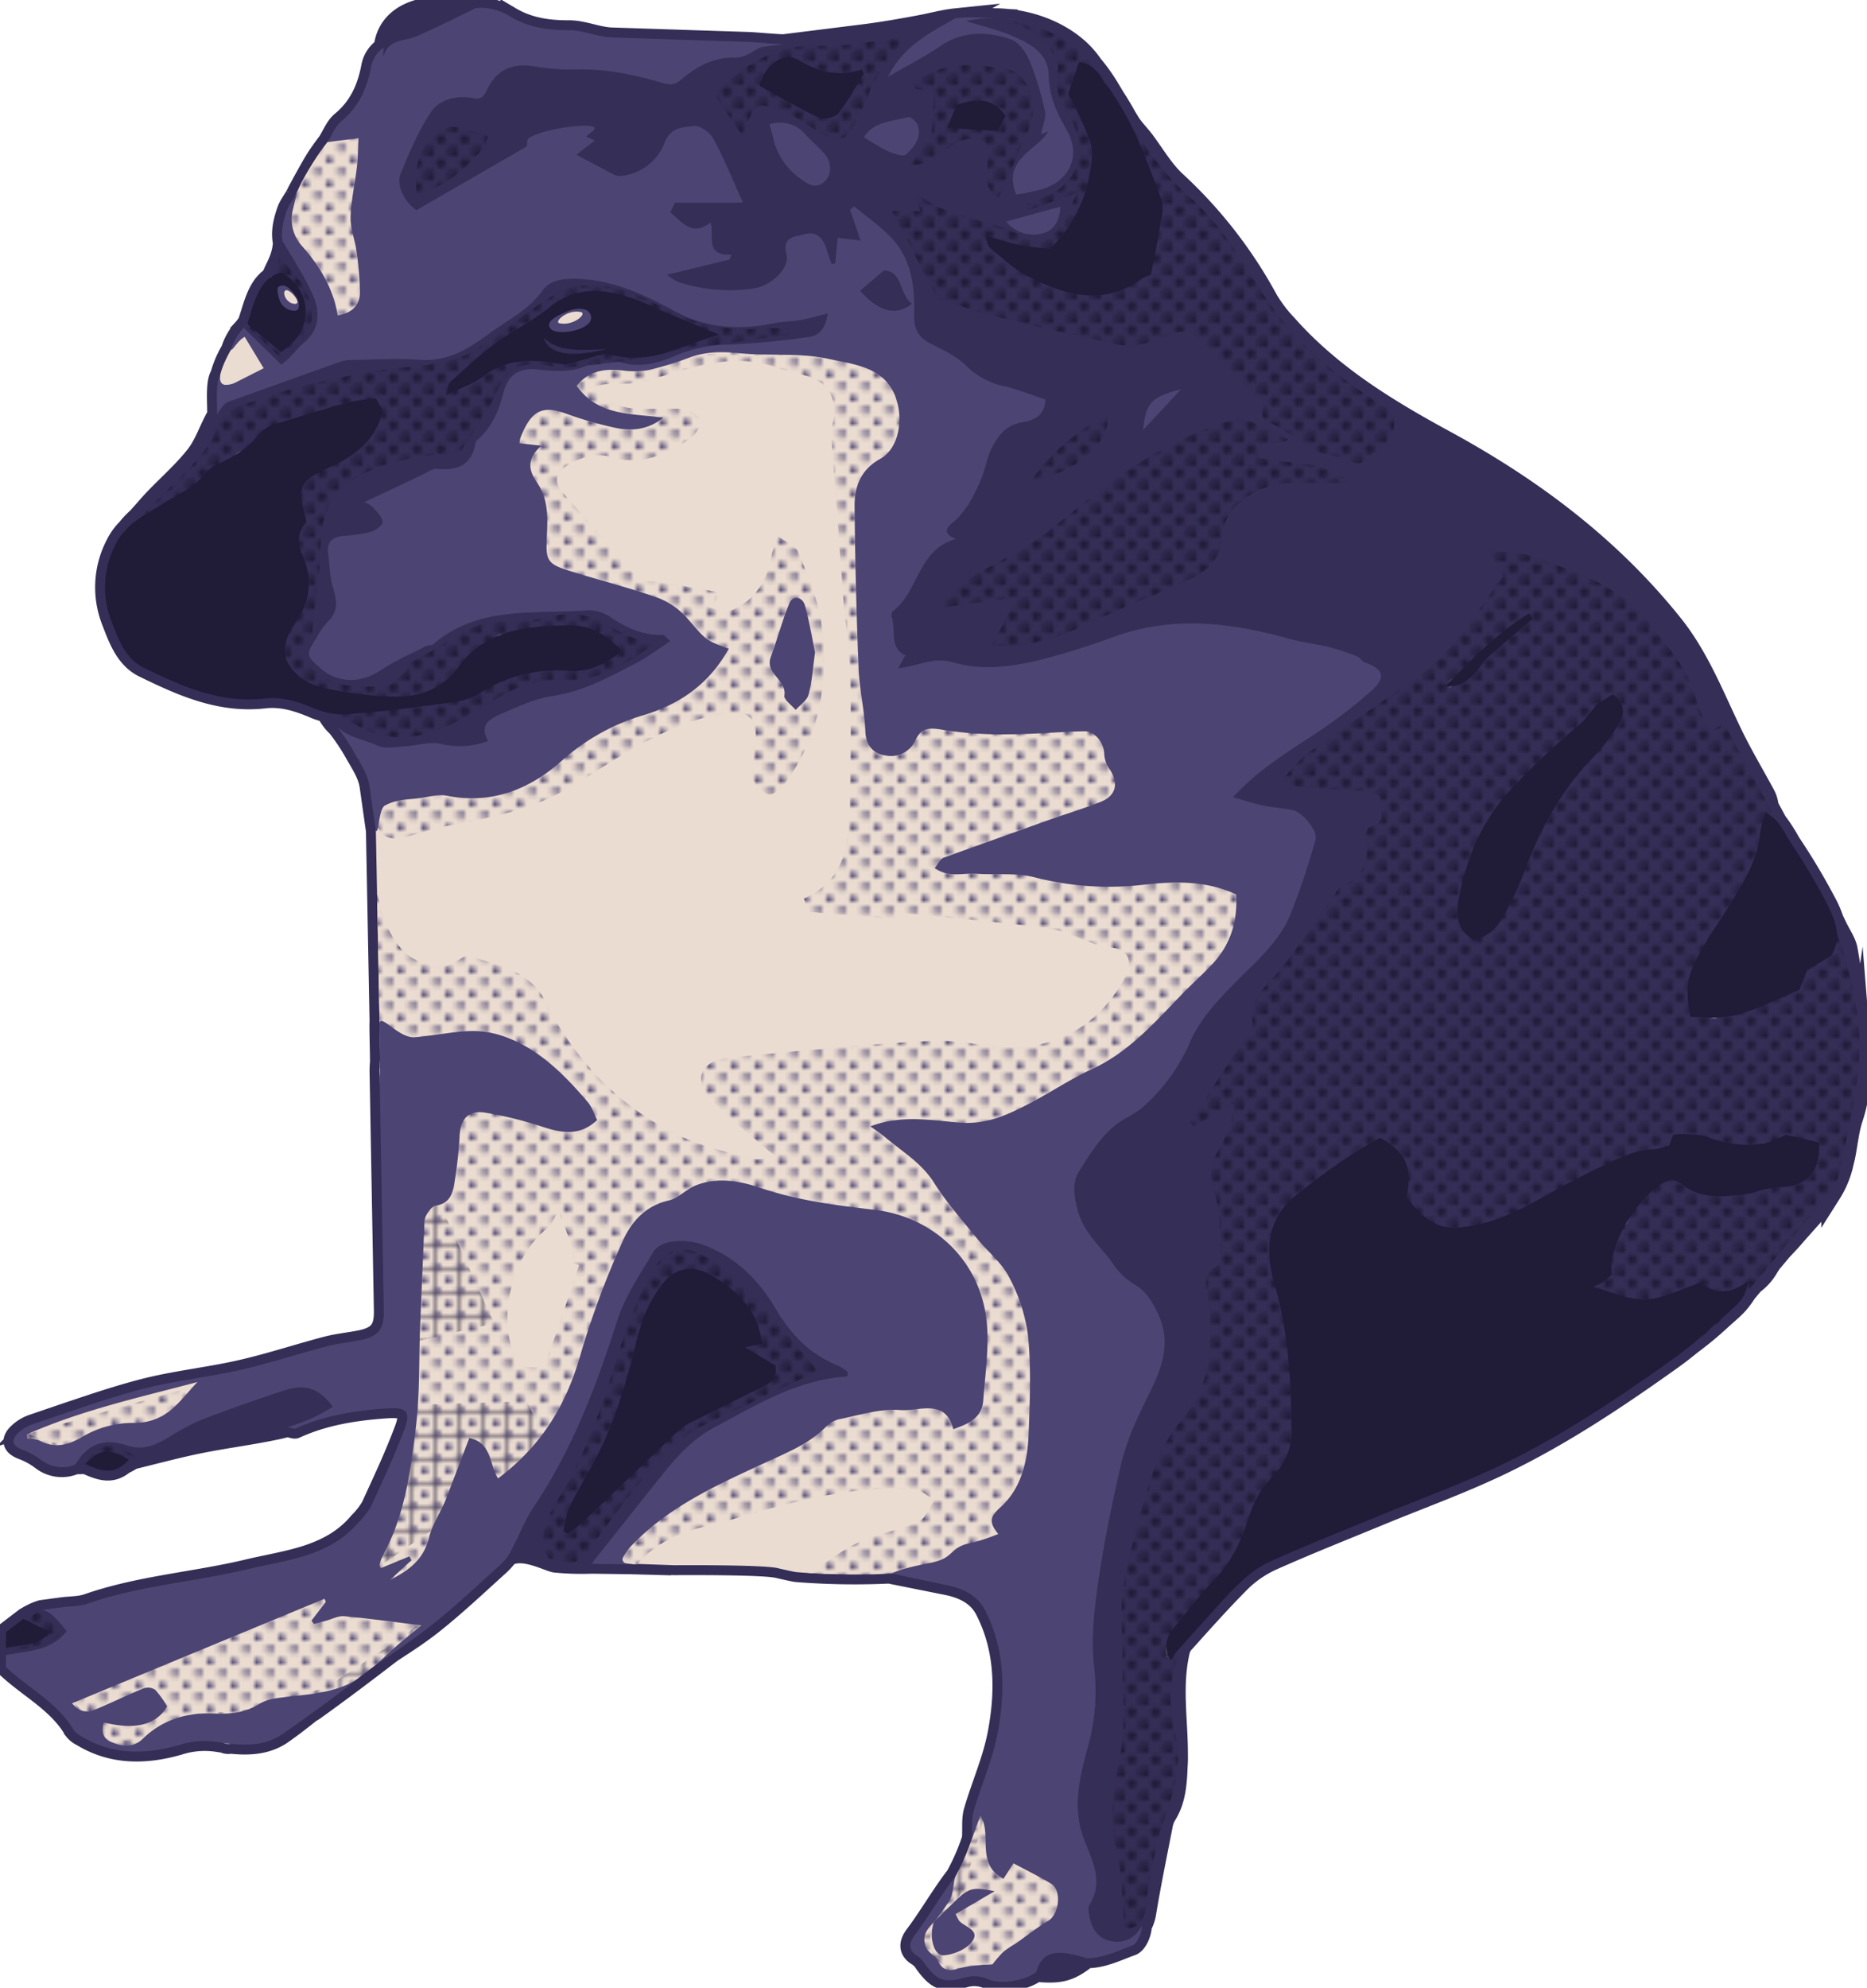<svg id="Capa_1" data-name="Capa 1" xmlns="http://www.w3.org/2000/svg" xmlns:xlink="http://www.w3.org/1999/xlink" width="470.233" height="500.459" viewBox="0 0 470.233 500.459"><defs><style>.cls-1{fill:none}.cls-2{clip-path:url(#clip-path)}.cls-3{fill:#ebdcd1}.cls-4{fill:#4c4573}.cls-5,.cls-7{fill:#201b37}.cls-6{fill:#352e56}.cls-7{stroke:#352e56;stroke-miterlimit:10;stroke-width:5px}.cls-8{fill:url(#B)}.cls-9{fill:url(#C)}</style><clipPath id="clip-path"><rect class="cls-1" width="5.58" height="5.58"/></clipPath><pattern id="B" data-name="B" width="5.58" height="5.58" patternTransform="matrix(1, 0, 0, -1, 2.12, -16036.918)" patternUnits="userSpaceOnUse" viewBox="0 0 5.58 5.58"><rect class="cls-1" width="5.58" height="5.58"/><path class="cls-1" d="M0 5.58H5.58V0H0z"/><g class="cls-2"><path class="cls-3" d="M0 5.58H5.58V0H0z"/><circle class="cls-4" cx="2.79" cy="2.79" r=".88"/><circle class="cls-4" cx="5.58" cy="5.58" r=".88"/><circle class="cls-4" cy="5.58" r=".88"/><circle class="cls-4" cx="5.58" r=".88"/><circle class="cls-4" r=".88"/></g></pattern><pattern id="C" data-name="C" width="5.58" height="5.58" patternTransform="translate(348.258 17084.265)" patternUnits="userSpaceOnUse" viewBox="0 0 5.58 5.58"><rect class="cls-1" width="5.58" height="5.58"/><path class="cls-1" d="M0 5.58H5.58V0H0z"/><circle class="cls-5" cx="5.58" cy="5.58" r="1.106"/><circle class="cls-5" cy="5.58" r="1.106"/><circle class="cls-5" cx="5.58" r="1.106"/><path class="cls-6" d="M0 5.58H5.58V0H0z"/><circle class="cls-5" cx="2.79" cy="2.79" r="1.106"/><circle class="cls-5" r="1.106"/><circle class="cls-5" cx="5.58" cy="5.58" r="1.106"/><circle class="cls-5" cy="5.58" r="1.106"/><circle class="cls-5" cx="5.58" r="1.106"/><circle class="cls-5" r="1.106"/></pattern></defs><path class="cls-7" d="M468.43 260.851c-.582-7.281-1.813-14.521-3.041-21.732-.332-1.953-1.677-3.735-2.865-6.246-.036.205-.061.403-.09.603a25.945 25.945.0 00-2.553-6.474 162.049 162.049.0 00-8.95-14.956 40.141 40.141.0 00-3.375-5.235q-1.04-1.927-2.084-3.86a7.781 7.781.0 00-1.06-3.26c-2.609-4.823-5.423-9.543-7.827-14.465-4.665-9.549-8.412-19.542-15.166-28-15.765-19.74-35.545-34.498-57.528-46.45-14.56-7.915-28.553-16.489-39.676-29.029a35.392 35.392.0 01-4.821-6.313A115.182 115.182.0 00296.217 45.64c-3.109-2.876-5.328-6.725-7.892-10.175-1.076-1.448-2.594-2.981-3.59-4.493q-.554-.896-1.101-1.796-1.284-2.367-2.768-4.616-.615-1.031-1.233-2.061a47.011 47.011.0 00-4.496-6.34h.003c-3.992-5.883-11.437-9.974-19.688-11.202q-.072-.062-.15-.117l-1.267-.058a34.99 34.99.0 00-4.127-.206 46.558 46.558.0 00-9.37.059l.042-.024c-2.942.304-5.757 1.108-8.622 1.647-4.538.854-9.095 1.65-13.672 2.258l-20.862 2.605-.033-.001c-1.973.0-7.092-.516-9.063-.574L153.925 9.418c-3.551-.174-7.058-1.82-10.582-1.811-5.296.013-10.139-.661-14.807-3.431a13.515 13.515.0 00-9.016-2.069c-15.141-2.39-22.104 2.552-22.898 9.871a7.41 7.41.0 00-3.156 4.873c-1.01 5.327-3.106 10.059-7.492 13.674-1.55 1.277-2.352 3.461-3.491 5.236l.004.002-.015.017s-.702.889-1.723 2.338c-.233.323-.474.673-.72 1.04-1.623 2.385-5.233 9.215-5.233 9.213-.646 1.449-2.016 3.098-2.551 4.623-1.223 3.484-1.462 5.882-1.002 8.118a14.094 14.094.0 01-.859 4.022l-.4.988c-.541 1.226-1.145 2.31-1.6 3.559l.005-.002c-.015.016-.029.029-.044.045-3.664 2.442-4.529 7.362-5.993 11.54l-.95 1.246-.007.008.001.001h0a14.54 14.54.0 00-3.248 5.58h.001a25.526 25.526.0 00-2.685 6.298v-.011c-1.234 1.9-.737 6.888-.774 10.042h0l-.344.614c-1.767 3.142-2.875 6.752-5.057 9.541-3.061 3.911-6.866 7.238-10.327 10.839-1.15 1.196-2.221 2.468-3.329 3.704l.18.198a19.567 19.567.0 00-3.818 3.715 15 15 0 00-2.897 4.056 23.362 23.362.0 00-1.012 19.329c1.688 4.4 3.464 9.394 8.054 11.638 9.573 4.681 19.311 9.073 30.49 7.79 4.221-.484 8.176.697 12.108 2.345a18.816 18.816.0 003.469 1.16 11.553 11.553.0 002.74 3.706l-.005.003a53.408 53.408.0 013.996 5.906c1.583 2.877 3.667 5.769 4.127 8.918l1.603 11.288h0l.916 48.226h0c-.113.429.069 6.104.107 9.943a23.477 23.477.0 00-.082 3.437c-.004.012-.006.03-.01.038L96.666 330c.091 4.744-1.451 6.534-6.115 7.447-2.771.543-5.61.809-8.332 1.526-7.218 1.902-14.325 4.262-21.596 5.916-8.229 1.873-16.709 2.71-24.857 4.849-9.308 2.443-18.379 5.794-27.526 8.831a10.064 10.064.0 00-3.429 1.993c-2.251 2.007-1.778 3.498.994 4.495a18.655 18.655.0 014.614 2.569 8.405 8.405.0 008.623 1.011l-.002.003a16.349 16.349.0 002.463-.065c4.169 1.939 6.792 2.502 9.761.059a12.498 12.498.0 002.111-1.17c6.161-1.511 11.412-2.925 16.718-4.004 6.645-1.351 13.399-2.176 20.024-3.608.765-.167 1.522-.363 2.275-.572 1.229.27 1.743.526 2.064.379 7.208-3.294 14.82-4.485 22.678-5.049 4.978-.358 6.481.475 4.774 5.091-2.464 6.666-5.515 13.121-8.481 19.59a19.315 19.315.0 01-3.068 3.916c-7.267 8.682-18.21 9.535-27.943 11.864-13.363 3.198-27.261 4.112-40.389 8.694-1.991.695-4.256.602-6.393.88l-5.185.698a15.836 15.836.0 00-4.542 2.228H5.906L1.5 410.933v8.776c5.647 5.341 12.965 8.884 17.079 15.894a5.458 5.458.0 001.932 1.539c7.82 4.797 16.286 4.601 24.587 2.207a21.029 21.029.0 019.602-.78q.786.124 1.578.234a2.667 2.667.0 001.811.225c4.563.484 9.152.279 13.074-2.461 2.437-1.702 4.79-3.524 7.109-5.394a7.251 7.251.0 00.83-.484c6.632-4.739 13.135-9.659 19.603-14.627 3.515-2.279 7.034-4.553 10.301-7.143 5.718-4.534 11.047-9.565 16.469-14.465a18.33 18.33.0 002.541-2.755l-.045.083c3.854-2.174 10.073 1.419 11.897 1.652a68.321 68.321.0 009.142.273l.002-.001 10.028.138q.267.017.535.015l.081.002-.004-.002a2.75 2.75.0 00.818-.118l9.443.335s22.038-.176 25.915.723 4.593.993 4.593.993c1.056.094 2.139.172 3.239.237a184.843 184.843.0 0020.297.158l14.411 2.889c4.105.808 7.798 2.536 9.736 6.312 5.085 9.909 5.144 20.58 3.13 31.13-1.264 6.62-4.104 12.927-6.003 19.443-.634 2.175-.245 4.762-.482 7.053q-.561 1.622-1.186 3.221a55.331 55.331.0 01-2.857 6.04c-3.731 4.843-6.622 10.006-10.292 14.896-1.468 1.956-1.819 3.91.814 5.413a6.196 6.196.0 011.672 1.825c3.242 4.453 5.105 4.901 10.454 3.393a8.511 8.511.0 015.465.483c2.999 1.403 9.179.52 12.178-1.807v.001c5.885.497 8.308.072 12.738-3.445l-.017-.005c4.014.035 7.671-1.833 11.402-3.185 1.186-.43 2.423-2.883 2.496-4.956l-.005.001a9.959 9.959.0 001.076-3.137c1.238-7.508 2.784-14.966 4.244-22.437a7.112 7.112.0 01.909-2.319c2.378-3.858 2.616-8.089 2.79-12.466a25.36 25.36.0 00.063-2.653c.036-8.66-1.543-17.348.451-25.968a.345.345.0 00-.022-.187c.197-.51.424-1.001.644-1.496 4.809-5.351 9.591-10.734 14.658-15.833a27.479 27.479.0 018.139-5.568c8.804-3.929 17.779-7.476 26.693-11.158 10.294-4.252 20.816-8.029 30.842-12.841 15.325-7.355 29.461-16.819 43.273-26.682q2.367-1.703 4.613-3.565a84.496 84.496.0 007.647-6.343c3.318-2.979 4.19-3.511 6.341-6.815q.874-1.035 1.745-2.071a13.336 13.336.0 003.731-4.178c.258-.433.543-.851.839-1.262q1.248-1.49 2.495-2.982c1.034-1.118 2.105-2.215 3.092-3.362 3.148-3.657 6.542-7.138 9.343-11.045a23.867 23.867.0 003.166-7.723c.983-3.676 1.135-7.599 2.325-11.19 2.263-6.833 2.279-13.816 1.723-20.762z"/><path class="cls-3" d="M457.081 286.113 293.559 50.47a5.225 5.225.0 00-.277-1.181L275.287 17.43c-2.421-2.699-2.882-3.148-4.131.14a12.148 12.148.0 00-.772 5.831l-17.479 3.73a5.503 5.503.0 00-2.121-2.026c-4.27-1.846-7.454-1.217-9.371 1.686l-25.646-4.522 2.758-4.765c-1.297-.37-1.823-.716-2.215-.602a14.519 14.519.0 01-13.129-2.185c-2.925-2.028-7.13-1.063-9.59 1.402-2.154 2.158-1.985 4.525.699 6.09l3.278 1.919-46.591 11.531-65.086-3.74-3.416 3.86S70.635 50.755 73.188 58.5c.828 2.51-.156 6.018-1.856 9.612a3.494 3.494.0 00-.658-.002c-2.675.294-7.74 9.243-7.035 12.176-1.485 1.954-2.536 3.194-2.536 3.194s-7.958 10.809-5.362 14.851c.57.887 2.756 6.21 5.82 13.974-2.784 1.964-5.794 3.617-8.667 5.474-4.826 3.12-9.07 7.328-14.183 9.778-9.964 4.775-14.353 18.209-9.56 28.827 1.795 3.977 4.229 8.81 7.735 10.643 8.608 4.5 17.609 8.852 27.936 8.03a29.576 29.576.0 0116.021 2.903 11.4 11.4.0 005.769 1.143l.544-.047 7.308 19.359 1.362 71.66 28.651 63.112L47.213 351.04l3.961-4.187c-14.256 5.187-29.999 6.839-44.099 13.917 5.414 3.161 10.44 3.56 15.362.489 2.577-1.608 5.987-3.193 8.8-2.869a15.03 15.03.0 0010.79-2.729l90.601-2.847 6.169 11.916-54.898 37.568c-2.519-.274-17.896 5.336-33.132 11.522H33.947q.752-.569 1.461-1.192c1.199-1.062 1.903-2.682 2.828-4.053l-.866-1.376c-1.745.372-3.725.351-5.176 1.216a19.124 19.124.0 00-4.745 4.449 20.152 20.152.0 00-2.06 4.152c1.433-.156 3.037.043 4.26-.548.304-.147.601-.315.901-.475l-5.161 8.879h0a41.802 41.802.0 00-6.679 3.72c2.042 3.211 4.766 2.207 7.354 1.118l.344 2.463c.136 1.83.355 3.61 1.36 4.574 2.101 2.015 7.44 2.094 9.764.13 5.414-4.577 11.663-5.96 18.549-5.783a26.56 26.56.0 007.294-1.038c3.827-1.005 7.502-2.934 11.365-3.361a24.283 24.283.0 0011.315-4.415l16.433-10.964c1.353-.935 20.611-17.845 22.084-19.451l18.556-6.326 4.842-.598 3.857 8.495 18.085.642s22.038-.176 25.915.723 4.593.993 4.593.993c17.109 1.517 40.939-.951 40.939-.951l17.872 21.787c-.975 4.06-15.412 54.753-16.474 59.174l-8.317 10.854c-1.238 4.842 3.347 9.667 7.94 8.666a84.912 84.912.0 019.677-1.007c.119-.543-.03-2.314.714-2.853 3.974-2.88 8.083-5.603 12.318-8.087 3.582-2.101 3.969-8.371.357-10.638l-.74-.45 30.053-55.502 18.271-19.188a22.878 22.878.0 016.36-4.705c6.321-2.96 12.817-5.546 19.245-8.276 17.435-7.403 35.785-12.892 51.921-23.035 14.472-9.097 49.312-34.391 50.338-38.622l14.855-27.064a9.015 9.015.0 003.586-6.534 2.749 2.749.0 00-2.162-3.231c-.031-.006-.061-.012-.092-.017z"/><path class="cls-8" d="M229.918 374.824c1.845.092 3.609 1.825 5.411 2.798-1.278 1.865-2.152 4.626-3.913 5.42-4.573 2.063-9.655 2.974-14.307 4.896-3.762 1.554-9.957 5.961-13.456 8.09-.058.035 19.722 1.24 27.851-.837 11.872-3.033 26.554 6.68 23.154 21.129-1.18 5.016-1.46 9.956-2.28 14.901-.324 1.95-.183 4-.678 5.893-2.555 9.759-4.464 19.79-8.138 29.12-3.037 7.713-8.256 14.56-12.395 21.855-.557.982-1.042 2.772-.549 3.439 1.392 1.921 7.157 5.106 10.265 5.605 7.83-.481 20.184-6.974 23.74-7.226 2.175-.154 4.425.83 6.649 1.264.775.151 1.573.186 2.361.274a17.894 17.894.0 01-1.192-2.12l-3.235-8.355c-1.815-4.707-3.125-9.695-5.553-14.061-4.716-8.478-8.317-16.325-4.996-26.861 2.816-8.935 2.652-18.859 3.406-28.377.649-8.196-1.394-17.272 1.446-24.509 10.423-26.56 5.011-50.678-7.755-74.563-3.323-6.218-8.035-13.384-2.206-20.406 3.711-4.471 8.701-8.042 13.57-11.35 7.22-4.906 15.48-8.458 22.109-14.005 6.426-5.377 11.347-12.551 16.94-18.926 5.496-6.264 11.808-11.956 13.335-20.817.881-5.114 2.959-10.444-5.689-10.433a153.471 153.471.0 01-17.784-.905 41.159 41.159.0 01-10.651-3.04c-.895-.366-1.766-3.609-1.326-3.985 4.022-3.44 8.291-6.6 12.58-9.716 2.74-1.99 5.76-3.605 8.427-5.681 4.101-3.192 2.065-5.994-.793-8.762-2.893-2.801-5.313-7.785-8.478-8.264-7.118-1.078-14.569.005-21.883.273l-33.34 1.356a33.358 33.358.0 00-8.302 1.459c-2.528.8-5.166 3.6-7.164 3.11-2.289-.562-5.403-3.648-5.6-5.865-1.032-11.602-1.597-23.275-1.621-34.925-.014-6.736 5.001-10.731 10.308-14.049 8.366-5.229 12.473-16.982 6.878-24.187-4.91-6.323-11.681-11.436-18.369-16.002-2.035-1.389-6.514.868-9.889 1.34a18.883 18.883.0 01-3.994.046c-20.207-1.512-39.161 2.034-58.785 5.419a55.784 55.784.0 00-5.492 1.771c-2.46.734-5.984 1.38-6.907 3.172a211.063 211.063.0 00-9.241 21.475c-2.034 5.324-4.661 7.955-10.637 5.058-4.475-2.169-10.636 1.793-10.278 6.622.379 5.106-1.586 6.878-6.475 6.57-1.888-.119-4.341.056-5.605 1.162s-1.625 3.524-1.773 5.415c-.032.403 2.879 1.806 3.892 1.399 7.709-3.102 15.144-6.927 22.956-9.711 4.054-1.445 8.693-1.286 13.083-1.693.509-.047 1.113.924 1.673 1.423-.357.269-.682.689-1.079.777a21.754 21.754.0 01-2.585.285c.849.361 1.71.698 2.545 1.087 4.855 2.264 5.125 3.307 2.135 7.89a1.226 1.226.0 00.017 1.046c1.755 3.224 9.172 4.583 12.532 2.792 2.167-1.155 5.064-2.429 7.19-1.892 6.104 1.541 13.159 2.627 17.581 6.482 3.609 3.147 4.749 9.939 5.32 15.293.186 1.747-4.568 4.932-7.574 5.948-11.688 3.954-22.899 8.232-32.017 17.268-3.015 2.987-8.502 4.06-13.053 4.775-6.334.995-12.85.856-19.291 1.14a7.345 7.345.0 01-3.398-.382 30.221 30.221.0 01-4.146-2.89l.791 5.895q.127.991.195 1.988c.344 4.902 2.319 7.766 7.806 6.286 3.744-1.01 7.445-2.253 11.246-2.961 10.416-1.941 20.608-3.913 30.051-9.532 12.21-7.265 23.798-16.005 38.441-18.53 5.899-1.017 8.605.425 8.39 6.406-.118 3.273-1.066 6.575-.753 9.778.149 1.519 2.165 3.235 3.752 4.066.742.388 2.897-.785 3.69-1.809 9.301-12.008 11.794-25.945 9.985-40.539-.786-6.337-3.499-12.506-5.899-18.528-.698-1.75-3.34-2.726-5.091-4.056a28.512 28.512.0 00-1.664 4.755c-1.097 6.585-4.325 11.638-10.615 14.083-1.476.574-3.656-.663-5.512-1.067a10.989 10.989.0 002.286-1.867 2.567 2.567.0 00-.067-1.916c-4.788-.894-9.6-1.665-14.407-2.46-1.847-.306-4.413.045-5.422-1.043-6.35-6.853-12.233-14.135-18.513-21.055-4.063-4.477-.472-6.712 2.557-8.252 2.488-1.265 6.065-2.061 8.594-1.266 8.02 2.521 14.513-.342 20.739-4.637 1.406-.97 2.124-2.935 3.159-4.442-1.576-.99-3.088-2.684-4.739-2.833-4.463-.402-9.015.16-13.474-.267-2.652-.254-5.265-1.501-7.745-2.632-.795-.362-1.108-1.781-1.642-2.717a17.606 17.606.0 012.702-.649c3.443-.288 7.049.078 10.312-.823 10.954-3.025 21.56-7.562 33.358-3.308 5.758 2.076 13.039 1.562 14.208 9.797.343 2.418-.9 5.03-.739 7.509l2.999 40.409c.509 6.387 1.575 12.751 1.726 19.141.259 10.97.079 21.953-.07 32.929-.131 9.701-.979 19.151-11.575 23.808.528 1.166.958 3.288 1.598 3.353 7.057.718 14.147 1.117 21.228 1.602l.14-1.523c13.07 1.354 26.185 2.396 39.19 4.218 5.056.708 9.77 4.073 14.813 4.618 6.698.724 5.019 5.586 3.739 7.927-5.501 10.064-14.443 16.32-25.854 17.201-7.463.576-15.147-1.982-22.65-1.584-17.191.912-34.352 2.571-51.48 4.355-6.632.691-8.607 5.481-4.392 10.148 3.681 4.075 8.133 7.457 12.278 11.106 1.436 1.265 2.974 2.416 4.465 3.619-2.041.185-4.235.945-6.095.45-6.222-1.657-12.655-3.074-18.41-5.83-15.15-7.254-26.21-18.922-33.754-33.894-3.741-7.423-11.201-8.7-17.983-11.014-4.66-1.59-4.018 5.307-14.25.822-8.159-3.577-9.945-17.185-10.075-17.082l.816 41.874c-.46 2.913-.02 5.978.118 8.972.066 1.43.348 2.849.532 4.274a28.782 28.782.0 011.848-3.67 26.859 26.859.0 012.704-2.957 24.404 24.404.0 01.411 3.618c-.298 9.424-.944 18.846-.932 28.268.014 11.126.836 22.253.746 33.375-.027 3.337-2.354 6.602-2.814 10.01-.265 1.967 3.152 3.523 3.975 5.532a8.76 8.76.0 01.201 5.016c-3.244 9.246-5.315 19.446-10.751 27.265-10.779 15.5-27.239 23.815-44.969 29.575-3.669 1.192-7.132 3.022-10.688 4.56l-14.281 6.104c-1.131.447-2.591.062-3.9.06a23.148 23.148.0 013.34-2.396c6.039-2.914 12.248-5.501 18.135-8.688 1.887-1.021 2.972-3.525 4.424-5.35-2.317-1.107-4.602-3.06-6.958-3.149-5.411-.205-10.861.443-16.282.906-.649.055-1.213 1.107-1.817 1.697 3.8 2.64.488 3.604-1.254 4.379-3.363 1.494-6.911 2.57-10.367 3.858-1.604.598-3.173 1.286-4.758 1.934 1.122 1.403 5.416 2.792 6.696 4.053 4.393 3.879 6.024 7.361 10.19 11.463 6.605 6.505 14.668 5.809 22.394 3.262 4.802-2.564 9.555-3.672 14.501.218.976.768 3.669-.06 5.266-.805 2.396-1.118 4.362-3.231 6.8-4.164 3.505-1.342 7.94-1.069 10.81-3.12 12.156-8.687 23.889-17.966 35.738-27.079.664-.511 1.552-1.655 1.378-2.194-2.807-8.678 3.407-13.409 8.117-18.742 9.65-10.926 19.402-21.694 23.188-36.433a130.053 130.053.0 016.844-20.359c7.098-16.002 8.537-17.918 22.9-17.068 4.176.247 8.32 1.555 12.411 2.635 11.217 2.96 22.371 6.757 33.791.703a4.579 4.579.0 012.791.051 24.447 24.447.0 0118.982 19.948c1.03 6.974 3.41 14.469-4.137 19.7a2.14 2.14.0 01-1.935-.257l-8.645-6.906c-.418-.316-1.426.147-2.16.249a10.943 10.943.0 00.861 1.183c.943.998 1.922 1.961 2.887 2.938-1.792.594-3.547 1.511-5.383 1.725-6.668.779-13.61.405-20.005 2.12-22.298 5.98-37.292 22.271-52.176 38.511-1.604 1.662 5.417 3.066 6.193 2.169 6.972-8.06 16.177-8.813 25.761-11.649 14.218-4.208 28.46-7.852 43.416-7.11zm-92.875-30.905c-.231.596-5.573.557-6.294-.594-6.083-9.706-2.326-26.521 6.965-34.002 1.323-1.066 1.977-2.964 2.94-4.476 1.233 3.233 2.559 6.434 3.644 9.716a11.62 11.62.0 01.054 3.479l1.49.461C142.998 327.009 140.278 335.564 137.043 343.919z"/><path class="cls-8" d="M81.992 78.817l-1.775 7.511c-.118.732.433 1.572.678 2.363 4.762-2.243 10.745-3.384 13.999-6.988 4.871-5.394 4.451-11.967 2.397-19.802-2.108-8.042 1.366-17.461 1.842-26.308.188-3.489-1.126-7.058-1.757-10.591-2.733 1.184-6.401 1.627-8.028 3.685-5.639 7.129-7.544 4.866-15.681 22.351-2.768 5.948-1.29 10.729 2.113 15.819 2.64 3.946 4.43 8.459 6.211 11.959z"/><path class="cls-8" d="M12.377 367.808c1.802.617 4.881 1.295 5.689.399 4.492-4.976 9.427-7.78 16.319-6.03a5.272 5.272.0 003.593-.455l23.934-14.243a4.697 4.697.0 00.96-1.135l-.567-.173a37.962 37.962.0 00-5.477.65Q31.985 353.774 7.201 360.938c-1.25.364-2.173 1.853-3.248 2.82a16.95 16.95.0 013.909 1.007c1.602.842 2.86 2.477 4.515 3.043z"/><path class="cls-8" d="M135.973 53.553c5.519-.501 4.316 5.9 7.467 7.053 5.918 2.166 12.138 3.529 18.27 5.073.972.245 2.147-.314 3.227-.502-.478-1.175-.619-2.935-1.487-3.435L138.946 48.07c-5.15.926-8.277 1.221-11.204 2.149-1.151.365-1.853 2.146-2.76 3.282a13.325 13.325.0 013.236-.636c2.594.131 5.213.919 7.754.689z"/><path class="cls-8" d="M113.798 88.47c4.58-3.105 9.357-5.996 13.543-9.573 1.884-1.61 2.561-4.633 3.786-7.015-2.329.348-4.805.306-6.961 1.116-6.555 2.463-12.991 5.243-19.453 7.946a3.318 3.318.0 00-1.018 1.105l7.312 6.887c1.513-.234 2.3-.132 2.792-.466z"/><path class="cls-8" d="M92.099 165.316q4.723-2.138 9.457-4.253.767 1.256 1.534 2.511l9.782-8.189c.293-.261-.428-2.314-.553-2.301-4.294.439-8.836.317-12.785 1.78-4.549 1.685-8.591 4.756-12.812 7.293-1.702 1.023-3.296 2.227-4.939 3.349a43.989 43.989.0 006.778 1.369c1.146.064 2.348-1.021 3.537-1.559z"/><path class="cls-8" d="M155.689 69.334c.157.563.146 1.47.495 1.64l26.457 12.715 7.05-3.043c-1.217-1.15-2.25-2.931-3.68-3.346-9.482-2.753-19.048-5.218-28.592-7.758a11.978 11.978.0 00-1.73-.207z"/><path class="cls-4" d="M200.401 178.741c1.123-1.264 2.845-2.365 3.246-3.827.865-3.152 1.051-6.491 1.64-10.634-.727-3.483-1.411-7.711-2.544-11.816-.628-2.274-3.073-2.641-3.901-.645-1.834 4.422-3.042 9.099-4.711 13.596-1.562 4.206 4.094 5.705 3.42 9.726-.17 1.013 1.841 2.391 2.85 3.602zm34.556 306.171c-.849 3.235.396 7.499 2.656 7.374 2.481-.137 5.636-1.437 7.113-3.317 2.358-3.003-1.648-3.742-3.128-5.345a12.081 12.081.0 01-.9-1.732l9.803-5.735c-5.045-1.061-6.276-.858-9.138 1.707l-5.702 5.531q-.239.282-.496.547l-.209.97z"/><path class="cls-4" d="M345.385 166.797c-4.668-2.52-15.122-10.38-15.601-10.51-5.24-1.417-11.132 2.435-16.464 1.649-6.521-.962-13.382-2.161-19.74-1.107-9.713 1.611-19.113 5.093-28.66 7.727-7.006 1.933-13.901 3.591-21.43 2.196-5.244-.971-10.813-.187-15.79-.187.015-.303.514-1.652.046-2.276-3.578-4.77-2.543-8.807.567-13.602 3.688-5.686 6.275-12.075 13.153-15.095l-2.257-1.919c1.998-2.717 4.139-5.058 5.596-7.767 1.53-2.845 5.204-3.916 6.51-6.896 2.074-4.732 34.234-8.546 40.298-9.66 2.633-.484 10.786-16.41 10.851-20.426C309.039 49.64 255.45 4.847 255.303 4.84c-16.796-.744-13.094-1.542-32.263 5.83a4.699 4.699.0 00-.514 1.142l-25.132-.691c-1.973.0-7.092-.516-9.063-.574L153.928 9.419c-3.551-.174-7.058-1.82-10.582-1.811-5.296.013-10.139-.661-14.807-3.431-5.031-2.986-10.022-3.051-15.298.508-3.457 2.332-7.941 3.089-11.835 4.842-3.391 1.526-7.084 2.829-7.937 7.325-1.01 5.327-3.106 10.059-7.492 13.674-1.55 1.277-2.352 3.461-3.491 5.236l.034.013 7.767-.981c-.12 2.401-.116 4.816-.389 7.2-.485 4.231-1.483 8.432-1.601 12.665-.079 2.861 1.115 5.736 1.498 8.637a80.696 80.696.0 01.859 10.176c.014 3.297-1.89 5.332-5.599 5.928-1.088-6.643-4.346-12.167-8.808-17.252a10.136 10.136.0 01-2.653-8.57c.309-1.521 1.205-4.871 1.205-5.207-.646 1.449-2.016 3.098-2.551 4.623-2.137 6.086-1.278 8.862 1.078 13.24.833 1.548-2.137 3.373-11.929 16.286a14.541 14.541.0 00-3.248 5.58c.574.075 1.53-2.174 3.476-3.295l4.787 7.909-7.167 3.628a5.44 5.44.0 01-2.642.55c-.755-.179-1.329-.605-1.138-2.505-1.234 1.9-.737 6.888-.774 10.042 6.314-2.6 22.651 59.952 22.971 61.025 1.909 4.976 11.733 8.018 16.423 5.368 4.879-2.757 10.443-4.625 14.673-8.131 6.42-5.322 13.627-7.065 21.489-7.382 6.895-.278 13.938-1.209 20.659-.178 5.582.856 10.17 7.514 9.857 7.667-8.308 4.043-10.444 7.823-18.934 11.447-4.814 2.054-9.599-.67-14.513 1.192-2.773 1.051-6.639 5.9-5.825 10.202.076.401-1.143 1.432-1.845 1.522a50.406 50.406.0 01-5.977.212c-3.24.03-5.809-2.178-8.992-1.745-4.89.664-10.154 2.552-14.322-.669-1.085-.839-5.239-2.248-5.412-1.889a53.395 53.395.0 013.996 5.906c1.583 2.877 3.667 5.769 4.127 8.918l1.603 11.288c.815.768.625-5.105 2.178-6.318 2.936-1.638 5.848-1.537 8.87-1.924 2.272-.291 4.668-1.024 6.82-.6 11.407 2.246 20.949-1.615 29.176-8.994a53.547 53.547.0 0120.628-11.367c9.217-2.804 16.426-8.025 21.215-16.655-6.009-2.127-5.806-2.304-10.441-7.637a18.762 18.762.0 00-7.57-5.239c-7.463-2.621-15.177-4.517-22.722-6.921-4.795-1.528-5.348-2.59-5.127-7.578s.641-9.982-2.422-14.436c-1.95-2.835-2.923-5.77 1.079-9.297l-5.509-.616a6.554 6.554.0 01.245-1.393c2.602-6.546 5.189-8.385 11.599-6.023a95.82 95.82.0 0011.881 3.438c4.368.993 8.639.66 12.478-2.46-7.868-1.117-16.361-.306-21.796-8.026 3.206-3.911 7.127-4.332 11.444-3.885a21.619 21.619.0 006.72-.091 82.255 82.255.0 0010.36-3.18c4.124-1.493 8.208-1.481 12.553-1.043 7.411.748 15.105-.174 22.284 1.405 7.161 1.575 15.922 2.123 17.701 12.495.725 4.229-.262 10.265-4.637 12.697-4.954 2.754-6.487 7.057-6.44 12.002q.195 20.43 1.022 40.852c.21 5.257 1.481 10.472 1.689 15.729.15 3.799 2.209 5.711 5.286 6.121a6.724 6.724.0 007.307-3.813c1.487-3.204 3.522-3.292 6.868-2.678a94.129 94.129.0 0016.799 1.123c6.288.008 12.574-.638 18.866-.76 2.762-.054 4.982 2.972 5.038 5.706a7.332 7.332.0 001.294 3.747c2.42 3.546 1.787 6.729-2.162 8.304-4.29 1.711-8.732 3.039-13.092 4.579l-26.462 9.478c-.879.325-1.408 1.597-2.262 2.626 3.483 2.498 7.058 1.207 10.401 1.429 4.94.328 10.094-.292 14.792.913a75.011 75.011.0 0027.158 1.884c8.224-.925 16.022-1.104 23.553 2.412.42 6.59-1.321 12.479-5.82 17.356-2.436 2.639-5.15 5.02-7.652 7.6-6.927 7.141-13.431 14.691-22.801 19.009-5.524 2.546-10.623 5.999-16.036 8.808s-10.74 5.228-17.399 4.676c-7.188-.597-14.641-2.016-22.397.944 1.508 1.108 2.724 1.901 3.826 2.829 4.248 3.58 9.068 6.396 12.205 11.365 3.143 4.978 7.108 9.447 10.826 14.048 2.639 3.266 6.177 6.017 8.031 9.652a43.065 43.065.0 014.826 14.92c.786 8.088.44 16.317.141 24.47-.253 6.89-1.786 13.795-7.026 18.547-2.583 2.342-3.158 3.721-.631 6.794a48.145 48.145.0 01-6.373 2.141c-6.325 1.143-4.198 3.773-10.485 5.084-2.496.521-7.107 1.344-10.021 2.722l13.824 2.922c4.105.808 7.798 2.536 9.736 6.312 5.085 9.909 5.144 20.58 3.13 31.13-1.264 6.62-4.104 12.927-6.003 19.443-.636 2.183-.242 4.781-.484 7.078l2.187-5.911c3.072 4.923-1.36 11.964 5.799 15.912l2.524-3.912c3.092 1.658 6.389 3.25 9.499 5.149 2.724 1.664 2.001 7.685-.757 9.329-2.805 1.673-5.368 3.75-8.053 5.627a33.096 33.096.0 00-3.223 2.158 31.113 31.113.0 00-2.735 3.164c-2.229.229-5.315.14-8.141.957-2.608.753-4.249.913-5.655-1.849-1.011-1.984-3.152-1.908-3.365-5.078-.128-2.106 1.19-3.298 2.34-4.644q.257-.265.496-.546a53.769 53.769.0 003.59-5.1c.991-1.793.707-4.153 1.484-6.064-3.747 4.855-6.643 10.034-10.324 14.939-1.468 1.956-1.819 3.91.814 5.413a6.196 6.196.0 011.672 1.825c3.242 4.453 5.105 4.901 10.454 3.393a8.511 8.511.0 015.465.483c3.413 1.597 10.951.234 13.225-2.851 1.951-2.647 4.518-4.203 7.746-3.083 5.637 1.956 10.42-.727 15.332-2.507 1.186-.43 2.423-2.883 2.496-4.956-3.296.559-5.867 3.422-8.473 3.009-3.517-.558-5.297-6.022-3.546-10.454 1.207-3.056 1.459-5.774-.158-8.674a13.996 13.996.0 01-1.147-3.273c-1.379-5.258-3.577-10.424-2.215-16.043.896-3.695 2.281-7.306 2.817-11.045a161.085 161.085.0 001.43-16.655c.245-6.406-.451-12.889.254-19.227.762-6.856 3.397-13.534 3.879-20.384a82.169 82.169.0 014.447-20.567c2.396-7.132 7.594-13.094 8.526-20.892.618-5.176.385-10.917-3.716-14.7-2.246-2.072-4.746-2.928-6.767-5.196-3.067-3.442-6.281-6.894-8.57-10.842-1.836-3.166-3.584-7.189-3.259-10.632.655-6.937 6.545-11.262 11.958-14.756 6.061-3.928 10.173-10.25 14.012-16.368 3.469-5.37 6.575-10.994 10.318-16.161 2.318-3.2 5.408-5.886 8.356-8.578 9.094-8.303 13.525-19.005 15.93-30.723.271-1.32-.432-2.933-.957-4.305-2.009-5.25-6.531-5.782-11.317-6.068-2.487-.148 6.127-13.002 13.175-17.864a131.585 131.585.0 0013.967-11.079c2.871-2.622 2.114-4.839-1.175-6.615zM73.426 76.333c-2.106-.897-2.394-3.747-.925-3.203C74.041 73.783 76.533 77.311 73.426 76.333zm72.851 2.225c1.734.372-1.925 3.638-5.425 2.809-1.304-.309 1.994-3.546 5.426-2.809zM156.94 392.085a14.287 14.287.0 012.508-3.344c9.464-9.717 21.63-15.093 33.638-20.643 5.265-2.433 10.609-4.565 14.826-8.754a7.191 7.191.0 013.373-2.018c5.13-1.003 10.394-2.749 15.446-2.316 4.66.399 11.393-3.084 13.367 4.813 3.933-1.351 7.223-2.876 7.549-7.23.446-5.946 1.302-11.928 1.021-17.848-.799-16.791-13.246-28.375-28.378-30.148-9.722-1.139-19.273-2.317-28.619-5.485-5.246-1.778-11.005-2.881-16.541-.616-2.356.964-4.307 3.207-6.695 3.748-6.035 1.365-9.579 5.545-11.742 10.551a218.937 218.937.0 00-10.363 27.844c-3.541 12.725-9.75 23.266-20.888 31.571-2.256-3.539-1.541-9.01-7.235-10.161l-5.969 15.592c-1.282 3.175-3.344 6.114-4.149 9.383-1.26 5.116-4.425 8.067-9.832 10.729l5.395-4.944-.526-.974-7.173 2.959c-.112-.245-.403-.572-.344-.814a9.34 9.34.0 01.798-2.323c5.569-10.07 7.011-21.273 8.344-32.37.993-8.266.745-16.68 1.052-25.028l1.12-26.841c.093-1.421 1.721-3.734 2.89-3.903 3.133-.452 4.068-2.633 4.491-4.86a107.122 107.122.0 001.461-12.776c.29-4.327 2.309-6.464 6.624-5.717a96.968 96.968.0 0113.883 3.411c5.01 1.657 9.687 2.626 14.125-1.583-.801-1.58-1.294-3.266-2.333-4.486-5.287-6.202-11.015-12.116-18.497-15.507-9.213-4.175-14.387-1.868-24.973-.858-4.016.383-8.426-5.649-9.007-3.732-.167.635.31 12.74.015 13.418L96.667 330c.091 4.744-1.451 6.534-6.115 7.447-2.771.543-5.61.809-8.332 1.526-7.218 1.902-14.325 4.262-21.596 5.916-8.229 1.873-16.709 2.71-24.857 4.849-9.308 2.443-18.379 5.793-27.526 8.831a10.064 10.064.0 00-3.429 1.993c-2.251 2.007-1.778 3.498.994 4.495a18.655 18.655.0 014.614 2.569c3.201 2.348 7.736 2.5 10.324-.275a10.091 10.091.0 0110.924-2.971c4.78 1.477 8.381-.136 11.984-2.813A17.625 17.625.0 0147.874 359L72.2 350.399c4.998-1.608 8.003-.306 10.793 3.942l-10.898 4.874c1.454.291 2.015.601 2.362.443 7.208-3.294 14.82-4.484 22.678-5.049 4.978-.358 6.481.475 4.774 5.091-2.464 6.666-5.515 13.121-8.481 19.59a19.311 19.311.0 01-3.068 3.917c-7.267 8.681-18.21 9.535-27.943 11.864-13.363 3.198-27.261 4.112-40.389 8.694-1.991.695-4.256.602-6.393.88l-5.185.698 5.59 5.868c-3.978 4.292-9.815 3.527-14.539 5.498v3c5.647 5.341 12.965 8.884 17.079 15.894a5.459 5.459.0 001.932 1.539c7.82 4.797 16.286 4.601 24.587 2.207a21.026 21.026.0 019.602-.78c5.629.891 11.566 1.419 16.463-2.002 6.1-4.26 12.56-8.846 18.367-13.525-5.958 3.599-13.592 3.612-20.237 4.556a11.297 11.297.0 00-4.18 1.509c-3.431 2.094-7.122 2.486-11.016 2.306-6.884-.317-13.062 1.425-18.153 6.37-2.345 2.278-5.122 1.992-7.907.797-2.35-1.008-2.442-2.796-1.92-4.936 8.038 2.022 13.285.583 15.984-4.032a25.751 25.751.0 00-2.978-4.149 3.274 3.274.0 00-2.871-.415c-3.686 1.47-7.251 3.241-10.912 4.779-2.191.92-4.515 2.192-7.189-.99l63.575-26.308.332.77q-1.802 2.356-3.605 4.712l.603.859 3.003-.805c1.554-.412 3.152-1.29 4.655-1.151 6.432.596 12.837 1.492 19.44 2.302l-4.633 3.781c-2.411 1.983-4.934 4.537-7.337 6.529 4.921-3.323 10.183-6.928 14.822-10.607 5.718-4.534 11.047-9.565 16.469-14.465a18.34 18.34.0 003.485-4.121c2.78-4.68 5.293-9.517 8.061-14.204 5.89-9.974 11.451-20.014 14.831-31.263a178.424 178.424.0 019.794-24.358c3.884-8.255 9.299-9.45 17.557-5.553 7.383 3.484 12.324 9.449 16.467 16.1 3.24 5.202 6.85 9.737 12.748 12.044a32.924 32.924.0 014.1 2.284c-5.511 1.75-10.993 2.968-16.027 5.199-10.406 4.612-20.854 9.293-28.368 18.473-4.195 5.125-8.75 9.956-12.923 15.098-2.422 2.984-4.148 5.52-6.918 9.551l11.371.157c-.007-.12-2.233-.232-2.232-.353a1.002 1.002.0 01-.537-1.311.983.983.0 01.054-.11zM42.018 355.781a14.358 14.358.0 01-7.868 2.464 25.226 25.226.0 00-13.264 3.41c-3.626 2.172-7.113 3.142-11.067.957a8.518 8.518.0 00-2.909-.42l-.164-1.036c13.775-6.131 28.478-9.35 42.98-13.2-2.536 2.655-4.773 5.727-7.708 7.824z"/><path class="cls-6" d="M5.008 408.293l7.216 2.164-.106 1.42L1.5 414.709v2c5.375-1.094 11.331-.923 15.285-6.006C11.064 403.154 9.415 404.744 5.008 408.293zM108.415 28.394c-3.12 4.719-5.354 10.083-7.509 15.357-1.176 2.878.948 7.066 3.964 9.173l27.805-16.059c.112-.521.007-1.748.508-2.091 3.316-2.269 15.804-4.09 16.588-2.575.049.094-.081.28-.159.523l-2 1.665 2.172.984-4.599 3.588 9.219 4.912a4.149 4.149.0 002.227.414 13.083 13.083.0 0010.712-8.233c1.624-4.211 4.702-3.937 7.377-4.332 1.506-.222 4.083 1.622 4.947 3.207 2.686 4.926 4.785 10.172 7.467 16.078H170l-1.16 2.439c2.984 2.577 5.65 6.217 10.123 2.543 1.085 3.387-1.66 8.416 5.243 8.117q-.21.615-.421 1.23l-15.777 3.845a16.055 16.055.0 002.7 1.77 41.51 41.51.0 0019.03 1.687c4.577-.637 9.194-5.211 8.363-8.437-1.209-4.69 2.057-4.544 4.488-5.213 3.236-.89 4.849 1.106 5.676 3.989.344 1.2.798 2.368 1.202 3.551l.91-.258.609-6.374 5.774.674-2.65-7.71.996-.925c3.341 2.813 7.086 5.272 9.933 8.518 4.607 5.252 5.375 11.982 5.193 18.674-.099 3.631 1.029 5.881 4.323 7.482 3.097 1.505 6.378 3.099 8.768 5.47a19.309 19.309.0 009.652 5.17c3.579.855 7.027 2.257 10.307 3.343-.028 4.129-3.149 5.295-5.657 5.7-4.261.688-6.287 3.434-7.916 6.681-1.15 2.292-1.485 4.978-2.483 7.363-1.772 4.231-3.769 8.357-7.44 11.386-1.684 1.389-2.187 2.757 1.037 3.979-9.636 2.553-9.399 13.194-15.948 18.204a1.471 1.471.0 00-.326 1.327c1.246 3.31-.723 7.715 3.416 9.78l-1.757 3.266c4.884-.558 8.955-2.956 13.847-1.524 7.954 2.328 16.008.96 23.84-1.112 5.68-1.503 11.282-3.363 16.813-5.359 14.789-5.336 29.415-3.526 44.069.566 3.275.914 6.702 1.271 10.009 2.085a58.212 58.212.0 017.028 2.324c.792.306 1.312 1.349 2.103 1.615 4.448 1.494 5.216 3.691 1.7 6.843a121.092 121.092.0 01-13.214 10.26c-7.305 4.915-14.984 9.293-21.829 16.727 2.969.843 5.293 1.64 7.68 2.142 2.397.504 4.88.593 7.28 1.088 2.585.533 6.449 5.287 5.774 7.561a180.515 180.515.0 01-6.383 18.935c-3.16 7.489-9.6 12.513-15.079 18.239-3.926 4.103-7.702 8.186-10.097 13.658a46.107 46.107.0 01-12.073 16.544c-2.124 1.832-4.864 2.861-6.777 4.411-3.713 3.009-6.467 7.378-9.062 11.531-1.856 2.97-1.359 6.223-.402 9.877 1.48 5.65 5.66 9.039 8.754 13.297a17.628 17.628.0 005.841 5.605c2.792 1.531 4.907 5.244 6.159 8.455 3.346 8.579-1.391 15.751-4.826 23.142a68.416 68.416.0 00-4.957 13.223c-2.282 9.904-4.35 19.889-5.803 29.942-1.024 7.087-1.889 14.467-1.002 21.486a53.131 53.131.0 01-1.837 20.83c-1.997 7.497-3.724 14.806-.644 22.659 1.975 5.037 4.921 10.488 1.269 16.247-.447.705-.175 1.985.009 2.952.824 4.335 3.401 6.487 7.428 6.325 3.513-.141 6.233-3.3 6.86-7.097 1.238-7.508 2.784-14.966 4.244-22.437a7.114 7.114.0 01.909-2.319c2.472-4.01 2.633-8.421 2.811-12.982.366-9.367-1.666-18.776.493-28.105.047-.204-.191-.474-.296-.713l-1.238-1.153-.864 3.66-1.04-.562c.05-.974-.256-2.185.209-2.883a122.834 122.834.0 017.926-11.107c4.543-5.408 9.575-10.41 11.803-17.392a41.664 41.664.0 018.683-15.829c2.143-2.37 3.045-6.55 3.149-9.953.391-12.709-.516-25.324-4.435-37.587-2.713-8.488-.931-16.072 6.23-21.633 5.946-4.618 12.31-8.707 18.592-12.874a4.153 4.153.0 013.526-.31c3.47 1.801 5.248 7.359 4.442 11.71a5.591 5.591.0 001.285 3.72c5.16 6.963 12.208 8.051 19.685 5.056 7.815-3.129 15.332-7.027 22.881-10.785 6.284-3.128 12.166-7.086 19.532-7.579 1.666-.111 3.229-1.776 4.839-2.725q-.138-.868-.275-1.736l13.906 2.729c2.389.412 5.43 1.486 7.153.49 5.188-3 10.089-1.187 15.131-.58.106 5.75-2.225 9.337-7.052 10.599-1.461.382-3.169-.193-4.638.174-7.535 1.883-14.924 4.146-22.334-.809-3.397-2.271-6.526-1.657-8.706 1.516-3.523 5.127-6.616 10.554-9.771 15.925-.541.922-1.061 2.643-.605 3.229 2.179 2.804-.307 3.229-1.849 4.147-.996.593-2.059 1.075-2.834 1.474 9.615 3.08 19.313 5.773 27.258-.921 2.219.936 3.32 1.656 4.508 1.858 5.742.973 10.308-.527 13.501-5.892 1.674-2.813 4.257-5.086 6.426-7.605 3.148-3.657 6.542-7.138 9.343-11.045a23.871 23.871.0 003.166-7.723c.983-3.676 1.135-7.599 2.325-11.19 2.263-6.833 2.279-13.817 1.724-20.762-.582-7.281-1.813-14.521-3.041-21.732-.332-1.953-1.677-3.735-2.865-6.246-.493 2.763-.193 5.168-1.245 6.221-3.262 3.265-7.323 5.49-9.383 10.226-.654 1.505-4.688 2.951-7.168 3.859-5.913 2.166-12.06 4.82-18.716 2.123-1.712-6.719.377-12.822 4.085-18.457 1.878-2.854 4.697-5.143 6.296-8.115a116.67 116.67.0 006.225-14.311c.954-2.54.629-5.667 1.916-7.945 1.463-2.59 1.083-4.557-.121-6.782-2.609-4.823-5.423-9.543-7.827-14.465-4.665-9.549-8.412-19.542-15.166-28-15.765-19.74-35.545-34.498-57.528-46.45-14.56-7.915-28.553-16.489-39.676-29.029a35.395 35.395.0 01-4.821-6.313 115.189 115.189.0 00-23.177-29.795c-3.109-2.876-5.328-6.725-7.892-10.175-1.081-1.454-2.61-2.996-3.606-4.514-.305.191 2.421 7.448 4.056 10.77 3.111 6.321 5.315 12.519 1.868 19.589-1.044 2.14-.532 5.038-.644 6.462-6.481 6.815-13.905 6.416-21.894 5.005-8.541-1.508-14.025-7.098-20.58-12.433 1.128-.255 1.483-.457 1.76-.379l7.953 2.341c5.68 1.71 7.884.833 11.284-3.806 3.477-4.744 5.211-9.95 6.433-15.715a15.63 15.63.0 00-2.249-12.566 22.087 22.087.0 01-2.638-5.772c-1.208-4.317 1.256-7.95 5.072-8.287-5.915-8.717-19.406-13.526-31.878-10.862 3.913 1.22 7.895 2.122 11.588 3.701 4.477 1.914 9.189 4.306 9.278 10.027.081 5.223 2.082 9.448 4.58 13.788 3.58 6.221.844 12.579-6.107 14.784a65.624 65.624.0 01-6.635 1.4c-3.621-8.879 4.994-10.933 8.062-15.883l-1.829.67c.397-2.076 1.356-4.063.988-5.763a72.224 72.224.0 00-3.857-12.648c-.896-2.139-2.681-4.755-4.656-5.433-6.042-2.073-12.16-2.208-17.904 1.708-3.924 2.676-8.201 4.834-13.122 7.689 3.918-7.847 10.549-11.008 16.932-14.725-2.942.304-5.757 1.108-8.622 1.647-4.538.854-9.095 1.65-13.672 2.258L192.2 11.801c-1.236.168-2.338 1.196-3.551 1.711a8.15 8.15.0 01-3.245 1.017c-5.483-.26-9.895 2.129-13.839 5.51-1.605 1.376-2.768 1.412-4.823.811-7.262-2.125-14.645-3.672-22.344-3.328a59.591 59.591.0 01-10.312-.896c-5.286-.695-9.01 1.002-11.401 5.936-.857 1.768-1.336 2.568-3.576 2.148-4.129-.775-8.446.281-10.695 3.683zM406.21 174.473c2.93 2.681 2.82 5.253.999 7.714a149.042 149.042.0 01-10.644 13.531c-6.584 7.025-9.631 15.808-13.315 24.348a90.411 90.411.0 01-6.616 12.585c-1.13 1.781-3.427 2.823-5.098 4.125-4.636-3.44-4.35-7.615-3.42-12.001 2.226-10.5 6.495-19.918 14.417-27.405l15.033-14.09c2.902-2.78 5.638-5.732 8.644-8.807zM385.633 155.11l-14.791 14.411c-1.749 1.615-4.075 2.605-6.137 3.88q-.306-.664-.612-1.327c7.312-5.501 13.279-12.737 21.54-16.963zm-88.15-57.118-9.561 10.249C288.593 101.391 289.918 99.999 297.483 97.992zM267.065 52.038c-.16 3.243-1.401 5.929-4.354 6.673a8.789 8.789.0 01-9.296-2.934zm-15.99-25.136a3.602 3.602.0 011.383 2.962 3.909 3.909.0 01-2.403 2.567c-1.719.325-3.586-.118-5.39-.261l-5.029-.441c.828-5.918 6.187-8.412 11.439-4.828zm-43.264 18.67c-2.234 2.266-4.45.749-6.179-.553a17.144 17.144.0 01-7.025-10.893 24.621 24.621.0 00-.832-2.797 8.282 8.282.0 019.062 2.504c1.466 1.572 3.081 3.005 4.558 4.567C209.437 40.56 209.621 43.737 207.811 45.572zm20.96-16.067c.626-.155 2.154 1.24 2.437 2.169.934 3.076-1.058 5.437-3.016 7.238-.704.648-3.168-.248-4.633-.889a57.669 57.669.0 01-5.954-3.483C219.954 30.65 224.635 30.53 228.771 29.505zM192.598 18.079c1.797-2.615 6.424-4.208 9.076-2.329 4.807 3.406 9.803 3.937 15.92 1.967l-5.665 9.662c-1.577 2.535-3.932 2.912-6.443 1.641-4.077-2.064-8.055-4.321-12.091-6.466-2.208-1.173-2.021-2.693-.797-4.475zM160.326 166.897c2.895-1.505 5.516-3.536 8.499-5.484-1.108-.968-1.486-1.58-1.845-1.568-5.204.16-9.531-1.896-13.716-4.792a9.368 9.368.0 00-5.637-1.382c-13.22.992-27.191-1.231-38.495 8.514-.443.382-1.317.215-1.886.507-3.8 1.95-7.791 3.633-11.3 6.019-4.9 3.332-10.778 3.42-15.193-.435-3.698-3.229-3.745-3.538-1.037-7.683a21.373 21.373.0 012.797-4.046c2.766-2.603 2.369-5.337 1.356-8.597-.862-2.776-.84-5.827-1.22-8.754-.404-3.11 1.442-4.02 4.071-4.297a38.128 38.128.0 006.759-1.015c1.18-.347 3.034-1.813 2.914-2.469-.253-1.383-1.504-2.658-2.545-3.795a6.925 6.925.0 00-2.091-1.179l14.679-6.944c1.184-.556 2.461-1.581 3.597-1.46 5.179.55 8.765-.916 9.737-6.512a1.606 1.606.0 01.544-.818c3.605-3.163 5.316-7.249 6.485-11.839 1.117-4.384 3.877-6.348 8.502-5.85 4.97.535 9.58.888 14.191-1.835 1.615-.954 4.43-.777 6.36-.123 5.305 1.798 10.051.289 14.776-1.704a34.399 34.399.0 0112.926-2.584 199.846 199.846.0 0020.103-1.929c3.208-.399 4.345-2.818 4.826-5.926-2.518.626-4.61 1.269-6.749 1.644-2.256.396-4.593.361-6.832.822-8.628 1.778-16.954 1.267-24.829-2.982-7.85-4.235-15.738-8.019-25.025-8.21-3.418-.07-6.609.456-8.288 2.829-3.595 5.08-8.887 7.514-13.606 11.005-5.5 4.068-10.571 7.082-17.636 6.563-5.836-.429-11.736-.035-17.606.067a9.349 9.349.0 00-2.854.642l-27.55 9.868c-1.359.518-2.342 2.424-3.16 3.879-1.767 3.142-2.875 6.752-5.057 9.541-3.061 3.911-6.866 7.238-10.327 10.839l-8.186 8.496 5.725-3.834c4.552-2.784 9.179-5.456 13.627-8.397 2.532-1.674 4.747-3.821 7.15-5.698q3.391-2.649 6.881-5.171c1.844-1.335 3.6-2.973 5.667-3.782a122.992 122.992.0 0112.586-3.999A57.568 57.568.0 0192.491 101c3.251-.278 4.125 1.512 2.866 4.617-2.534 6.249-7.536 9.692-13.535 11.97-5.711 2.169-7.131 4.953-5.637 10.997.29 1.171.523 2.899-.094 3.652-2.069 2.524-1.539 4.92-.349 7.439a15.792 15.792.0 01.346 13.373c-1.016 2.403-2.654 4.537-3.783 6.901-1.83 3.833-1.327 7.433 1.843 9.73a27.498 27.498.0 008.28 4.111 56.105 56.105.0 0011.58 1.998c8.444.605 16.224-.602 22.147-7.837 3.396-4.149 7.076-8.438 13.167-8.929 1.956-.157 3.88-.72 5.835-.867 7.686-.577 15.512-1.523 20.74 5.712-4.9 4.559-10.924 5.147-17.115 4.674a22.113 22.113.0 00-14.554 3.742c-6.004 4.123-12.837 4.528-19.661 5.315-7.316.844-14.627.801-22.36 1.759 2.965 6.174 8.454 6.319 12.853 8.361 1.957.909 4.675.309 7.037.184 2.933-.155 6.011-1.242 8.743-.64a20.547 20.547.0 0012.075-.688c-1.66-3.181-1.044-4.979 3.085-6.742 4.346-1.856 8.785-3.969 13.38-4.656 7.729-1.156 14.268-4.81 20.945-8.281zm-21.457-88.95c2-1 10.685-.463 12.685.537 1 4-7.213 6.638-12.685 5.463C136.869 82.947 136.869 79.947 138.869 77.947zM179.772 359.46c10.609-5.647 21.041-12.14 33.637-12.907l.165-1.092a12.601 12.601.0 00-2.283-1.539c-7.186-2.848-12.038-7.79-16.018-14.562-4.157-7.072-10.079-13.028-18.294-15.996-4.453-1.609-10.604-1.208-12.387 1.783-3.346 5.614-7.16 11.205-9.126 17.335-5.276 16.451-11.291 32.451-21.03 46.87-2.3 3.405-3.962 8.007-6.466 12.428 3.854-2.174 10.072 1.419 11.897 1.652a68.321 68.321.0 009.142.273c.188.001.369-.502.571-.757l13.475-16.976c4.943-6.151 9.728-12.792 16.716-16.512zm-34.609 24.825a20.994 20.994.0 01-2.01 1.5c-.648-4.497-.902-4.654 3.508-11.787 7-11.323 11.037-23.675 14.071-36.511 1.196-5.06 2.654-10.125 6.652-14.067 3.692-3.641 6.947-4.894 11.195-2.316 4.925 2.989 9.479 6.659 11.854 12.216a28.006 28.006.0 011.091 4.891l-5.508.799 6.378 3.372c3.712 1.998 4.017 3.904.421 5.921-5.854 3.283-11.994 6.053-17.982 9.102a18.902 18.902.0 00-4.484 2.78l-25.186 24.1zM71.369 350.132c-6.828 2.258-13.621 4.642-20.333 7.22a54.545 54.545.0 00-8.173 4.293c-3.45 2.056-6.615 3.698-11.062 2.228-5.431-1.796-9.619-.49-12.76 4.766 1.045.018 2.934.115 3.776-.504 3.788-3.27 6.026-3.249 9.407-.39 6.672-1.617 12.233-3.14 17.87-4.286 6.645-1.351 13.399-2.176 20.024-3.608a41.749 41.749.0 0013.735-5.707c-3.669-4.737-6.983-5.831-12.483-4.012zM70.83 91.798c2.384-1.589 3.727-3.847 5.902-5.667 3.682-3.082 3.899-7.468 2.271-11.337-1.926-4.577-4.813-8.99-7.734-13.925-.24 4.245-1.91 6.136-2.884 8.813 4.269-1.175 6.008.817 7.136 3.838 1.711 4.584 1.304 8.935-2.048 12.902-1.487 1.76-2.402 2.138-4.23.457-2.148-1.974-4.644-3.569-6.99-5.328l-.858.969C64.573 85.762 68.943 89.873 70.83 91.798zM104.737 9.209c4.745-2.038 9.348-4.406 14.94-7.079C102.842-.574 96.053 5.744 96.574 14.34c1.2-4.642 5.194-3.855 8.163-5.131zM229.701 76.46c-3.219-2.253-2.341-8.339-7.1-8.35l-5.948 5.085C221.293 78.491 225.723 79.692 229.701 76.46zm31.294 420.021c5.885.497 8.308.072 12.739-3.445C265.91 490.573 262.573 491.265 260.995 496.481z"/><path class="cls-9" d="M1.798 412.618v3c5.076-.507 10.325-.561 14.112-4.856l-6.543-4.974z"/><path class="cls-9" d="M323.25 195.932l.756 1.75 9.209.894 12.242.772c.811.074 2.266 1.122 2.197 1.496-.459 2.502 2.218 6.143-2.515 7.294-.635.154-1.411 2.005-1.226 2.88 1.202 5.683-.52 9.709-5.949 12.142-.928.416-1.5 1.687-2.169 2.611-4.505 6.216-8.776 12.618-13.56 18.61-3.128 3.918-7.722 6.775-6.775 12.894.185 1.192-.959 2.709-1.741 3.912L299.68 282.515l.92 1.074 10.27-5.697a32.685 32.685.0 01-1.01 5.273 39.08 39.08.0 01-3.125 6.673c-2.086 3.515-1.935 6.709-.759 10.718 1.441 4.914 1.228 10.326 1.588 15.533.062.892-.327 2.355-.951 2.667-4.42 2.213-2.565 5.689-2.215 9.043 1.13 10.825.654 21.149-7.099 30.123a38.312 38.312.0 00-7.043 13.151 226.334 226.334.0 00-7.21 27.858c-1.047 5.673-.275 11.682-.321 17.54-.064 8.255.9 16.687-.478 24.716-1.421 8.282-3.169 16.103-1.051 24.608 1.551 6.23 1.425 12.878 2.079 19.673 3.687.279 4.973-2.072 5.402-5.872.522-4.621 1.393-9.215 2.357-13.77 1.902-8.99 6.967-17.335 5.377-27.039-.663-4.044-1.788-8.155-1.575-12.176.854-16.141 11.327-26.054 23.881-33.802 6.428-3.968 14.007-6.08 21.088-8.979 12.457-5.101 25.329-9.378 37.291-15.451 13.022-6.611 25.206-14.871 37.754-22.415 8.88-5.339 17.298-11.277 24.044-19.259l21.338-25.695a15.491 15.491.0 003.318-6.55c2.445-13.465 6.498-26.466 3.973-40.841-2.07-11.785-5.222-22.503-11.895-32.287a53.716 53.716.0 01-2.78-4.736l-18.611-34.475-3.509 2.08c-1.079-2.378-2.529-4.633-3.143-7.097-2.083-8.362-7.586-14.488-12.795-20.924-7.344-9.074-18.038-12.061-28.198-15.915-3.414-1.295-7.397-1.093-11.9-1.676l3.939 6.442c-4.01 5.524-7.402 10.546-11.172 15.267a45.509 45.509.0 01-8.365 8.583c-9.633 7.012-19.623 13.53-29.315 20.464-2.478 1.773-4.367 4.37-6.526 6.588z"/><path class="cls-9" d="M141.768 171.221c8.192.427 15.963-3.715 22.518-8.882-3.106-1.261-6.378-2.026-8.988-3.777-4.138-2.776-8.482-4.263-13.355-3.809-4.717.439-9.476 2.177-14.075 1.767-9.974-.891-16.076 6.683-24.114 9.908-.835.335-.996 2.087-1.793 2.838-1.365 1.286-2.855 2.948-4.527 3.283a33.092 33.092.0 01-8.466.119 16.23 16.23.0 01-12.116-6.248c-3.074-3.754 1.862-5.06 1.833-7.773a8.305 8.305.0 01.103-.994c.649-5.849 1.566-11.685 1.852-17.551.185-3.791.049-12.017 4.718-16.471 7.693-7.339 18.966-8.692 29.555-9.67a1.896 1.896.0 001.289-.643c2.885-4.458 6.252-8.709 8.421-13.499 2.752-6.077 5.256-9.603 14.576-7.556a15.861 15.861.0 004.907.133c5.201-.523 10.417-1.004 15.572-1.847 4.297-.703 8.488-2.037 12.775-2.817 3.391-.617 6.865-.762 10.29-1.216l15.993-2.257-.205-1.546c-2.438.0-4.889-.168-7.31.03-9.156.749-17.486-1.586-25.505-5.939a38.297 38.297.0 00-12.265-4.558c-4.049-.597-9.062-.723-12.401 1.16-7.637 4.307-14.337 10.242-21.779 14.943-2.997 1.893-6.889 2.536-10.471 3.29-3.347.705-6.836.71-10.238 1.193q-5.549.795-11.048 1.899c-4.434.884-8.885 1.746-13.244 2.928-4.228 1.146-8.319 2.791-12.527 4.022-3.611 1.056-6.278 2.384-7.492 6.678-.937 3.311-3.649 6.289-6.059 8.977-3.999 4.46-8.811 8.239-12.486 12.928a46.02 46.02.0 00-7.419 13.328c-2.649 7.838 3.734 22.722 10.52 25.055 9.366 3.22 18.504 7.325 28.976 6.411 4.058-.354 8.458 1.29 12.455 2.716 3.761 1.342 7.176 3.641 10.781 5.44 9.435 4.709 18.096 1.871 26.498-2.876 7.593-4.289 14.302-9.635 24.254-9.115zm-4.365-90.919c1.186-2.397 12.671-4.18 12.81-4.18 6.445.0 6.984 12.697.549 12.697-.139.0-.271-.011-.405-.02-.133.009-.265.02-.404.02-.029.0-.055-.004-.083-.004a5.102 5.102.0 01-2.002.387c-.012.0-.023-.002-.035-.002a5.264 5.264.0 01-1.667.257c-.072.0-.14-.008-.211-.01a4.915 4.915.0 01-2.172.478 5.031 5.031.0 01-2.196-.472 5.059 5.059.0 01-2.102.43c-5.652.0-6.338-7.689-2.083-9.582z"/><path class="cls-9" d="M266.43 17.313c-1.226 5.064.892 8.709 3.08 12.369 4.756 7.952 2.018 16.736-6.567 19.98-1.623.613-3.185 1.39-4.774 2.092q.277.644.554 1.289l12.563-4.494c-1.477 3.102-2.289 5.46-3.627 7.468-2.307 3.463-5.128 6.309-9.784 3.648-8.321-4.755-18.74-4.293-26.427-10.64-.242-.2-.856.052-1.237.088l1.632 4.031h-7.11q5.235 10.143 10.446 20.238c.3.582.468 1.542.911 1.692 4.708 1.585 9.401 3.273 14.211 4.483 8.982 2.259 18.029 4.266 27.072 6.278 2.739.609 5.609 1.446 8.315 1.168 2.997-.308 5.921-1.656 8.793-2.767 3.313-1.282 5.912-.795 8.432 1.902 4.482 4.796 9.256 9.318 13.869 13.993.654.663 1.729 1.821 1.529 2.274-1.685 3.822 1.995 3.825 3.605 5.1 1.75 1.387 4.268 1.963 5.7 3.564 3.632 4.063 9.16 2.976 13.33 5.427a2.519 2.519.0 002.348-.287c3.486-3.382 9.439-5.141 7.501-12.562-1.048-.609-2.531-1.369-3.908-2.287-11.706-7.808-22.247-16.634-29.769-28.952-4.99-8.171-10.426-16.61-17.508-22.825-8.829-7.75-14.22-17.501-19.975-27.081-5.48-9.123-12.363-15.325-24.392-16.923 3.025 1.653 5.442 2.301 6.79 3.868 1.982 2.307 4.926 5.687 4.398 7.868z"/><path class="cls-9" d="M237.166 151.608l.533 1.269 18.368-2.483-6.169 11.97 2.681.221c7.909.141 15.014-2.545 22.063-5.852 8.385-3.934 17.102-7.166 25.467-11.138 4.088-1.942 7.162-4.624 7.581-10.284.587-7.918 8.769-13.567 17.763-13.699l14.493-.011c-7.417-6.319-15.717-4.483-23.138-6.413-.05-5.812 5.038-2.358 7.684-4.49a105.555 105.555.0 00-10.086-4.835 8.59 8.59.0 00-5.373.251 103.71 103.71.0 00-13.87 5.7 132.529 132.529.0 00-15.496 9.621c-6.497 4.691-12.445 10.153-19.014 14.731-4.929 3.435-10.576 5.822-15.687 9.022-2.83 1.772-5.214 4.255-7.8 6.418z"/><path class="cls-9" d="M205.995 345.194c-5.284-6.204-10.376-12.674-16.015-18.627a54.942 54.942.0 00-12.231-10.155c-5.926-3.375-10.429-2.065-13.669 3.976a111.962 111.962.0 00-8.15 19.721c-3.565 11.507-7.193 22.935-13.093 33.507-3.262 5.845-8.628 12.842-4.585 18.757 2.111.334 3.071.96 5.375 1.057a4.312 4.312.0 003.181-1.268c4.309-5.546 8.244-11.391 12.677-16.832 5.246-6.437 10.361-13.098 18.224-16.764l28.286-13.372z"/><path class="cls-9" d="M187.825 32.458c2.13-6.381 2.335-6.85 8.816-4.687 4.038 1.348 7.448 4.48 11.343 6.399 1.43.705 4.253.975 5.033.136 1.989-2.139 3.298-4.958 4.659-7.618.917-1.793 1.179-3.953 2.228-5.642 2.191-3.53 4.708-6.857 7.091-10.267l-.66-1.205c-6.656.719-13.355 2.3-19.957 1.965-11.261-.571-19.062 5.096-26.47 12.016l7.455 11.29a23.423 23.423.0 01.461-2.388z"/><path class="cls-9" d="M234.151 34.717a81.693 81.693.0 01-5.069 6.719c7.449 1.072 11.435-9.956 19.331-5.335 1.683 4.828-2.307 10.855 3.165 13.672l7.182-16.39c.387-.889.698-1.813 1.001-2.735 1.6-4.87-1.167-12.323-5.987-13.148-6.723-1.15-13.822-2.243-20.38 1.383-1.334.737-2.608 1.582-3.909 2.377l1.257 1.197 4.542.335-.423 8.009c-.104 1.329-.064 2.858-.71 3.917z"/><path class="cls-9" d="M70.477 64.906c-2.417 6.126-4.964 11.952-7.695 17.766l8.274 7.75C81.419 82.951 80.879 75.107 70.477 64.906zm1.136 7.02c6.445.0 6.435 10 0 10-6.445.0-6.434-10 0-10z"/><path class="cls-9" d="M122.843 34.199l-7.617-2.189a5.712 5.712.0 00-3.67.576c-6.308 3.645-7.281 9.563-6.579 16.13C111.699 47.899 122.324 38.894 122.843 34.199z"/><path class="cls-9" d="M278.88 104.652a48.943 48.943.0 00-18.949 16.177C271.11 119.198 279.848 111.296 278.88 104.652z"/><path class="cls-9" d="M21.233 368.483c4.442 1.41 8.641 1.868 13.113-1.737C27.133 362.643 25.258 362.958 21.233 368.483z"/><path class="cls-5" d="M1.5 410.933v4c3.584-.97 7.758-.259 11.172-3.963l-6.765-3.399zm294.7 5.036c5.342-5.919 10.606-11.922 16.223-17.574a27.48 27.48.0 018.139-5.568c8.804-3.929 17.779-7.476 26.693-11.158 10.295-4.252 20.816-8.029 30.842-12.841 15.325-7.355 29.461-16.819 43.273-26.682 5.382-3.843 10.221-8.462 15.188-12.861a9.701 9.701.0 003.664-6.721c-4.432 3.389-8.297 3.258-11.916.355-4.675 1.531-9.178 4.022-13.778 4.219-4.396.188-8.894-2.011-13.282-3.144a20.21 20.21.0 002.644-1.293 18.608 18.608.0 002.116-1.889c-1.47-7.072 7.698-21.776 14.862-23.824a8.716 8.716.0 012.576 1.039c4.067 3.37 8.782 3.436 13.647 2.909.989-.107 1.993-.149 2.964-.349 2.814-.58 5.615-1.745 8.419-1.74 6.381.012 10.251-4.068 9.654-11.21l-8.334-1.943c-6.133 3.601-12.998 3.066-20.007.491-1.803-.663-3.916-.518-5.894-.658a16.347 16.347.0 00-2.448.179l-.986 2.541a13.303 13.303.0 01-3.668 1.104c-5.756.052-10.525 3.046-15.43 5.316-7.039 3.256-13.588 7.581-20.651 10.775a40.878 40.878.0 01-13.795 3.667c-5.528.368-9.465-3.407-12.634-7.716 1.483-7.489-.112-11.259-6.697-14.969a147.054 147.054.0 00-21.393 14.724 17.217 17.217.0 00-6.469 11.973 29.466 29.466.0 001.3 10.21c3.455 11.931 4.171 24.121 4.26 36.432a15.586 15.586.0 01-4.554 11.731 25.517 25.517.0 00-6.205 10.634c-1.837 5.542-4.094 10.798-8.272 15.15-3.664 3.817-6.922 8.031-10.27 12.142-1.864 2.289-3.33 4.773-1.145 8.512.765-.412.842-1.388 1.362-1.964zM156.562 163.826c-3.856-4.108-7.948-6.509-13.605-6.379-10.513.241-20.631 1.006-27.561 10.565-3.933 5.424-9.758 7.528-16.109 7.382a96.727 96.727.0 01-17.215-2.069c-4.457-.919-8.257-3.428-9.978-7.239-1.002-4.143.712-6.885 2.467-9.505 3.524-5.26 4.215-10.806 1.719-16.568-1.384-3.195-1.469-6.009.853-8.496-.082-.565-.099-.896-.179-1.211-2.095-8.212-1.522-9.203 6.391-12.8 6.234-2.834 11.344-6.843 13.091-14.133l-1.737-3.026a48.807 48.807.0 00-6.661.878q-9.579 2.646-19.045 5.687a8.628 8.628.0 00-4.07 2.719c-2.51 3.332-5.918 5.22-9.528 6.965a9.767 9.767.0 00-3.696 2.481c-2.782 3.797-6.97 5.441-10.743 7.808-4.417 2.77-9.269 4.885-11.858 10.214a23.362 23.362.0 00-1.012 19.329c1.688 4.4 3.464 9.394 8.054 11.638 9.573 4.681 19.311 9.073 30.49 7.79 4.221-.484 8.176.697 12.108 2.345a18.82 18.82.0 008.166 1.645c7.585-.501 15.153-1.416 22.688-2.455 3.744-.516 7.975-.77 10.984-2.702a35.93 35.93.0 0122.695-5.79c4.953.334 9.296-1.593 13.291-5.071zm38.739 179.979-7.696-4.605 4.471-.919c-.698-2.448-.971-4.558-1.875-6.349-2.393-4.743-6.432-8.093-10.829-10.755-3.709-2.246-8.697-2.789-12.39 1.899-3.56 4.519-5.406 9.472-6.717 14.779-2.675 10.827-5.759 21.485-11.24 31.296-1.942 3.476-3.984 6.911-5.682 10.505-.834 1.766-.989 3.853-1.452 5.795l1.158.679a46.09 46.09.0 003.682-2.877l24.144-23.056a15.335 15.335.0 013.697-2.374l17.813-8.829c1.814-.917 3.443-2.131 2.915-5.189zm257.891-94.616 1.967-4.935 5.956-3.555c3.077-4.596 1.022-9.31-1.233-13.697a162.049 162.049.0 00-8.95-14.956c-1.649-2.503-2.669-5.668-6.298-7.476a36.627 36.627.0 00-1.366 5.43c-.638 7.176-4.75 13.035-8.219 18.763-3.139 5.184-6.899 10.039-9.103 15.74-1.454 3.76-.933 7.711-.18 11.481 10.805.536 10.805.536 27.426-6.795zM249.548 62.59c2.972 2.375 5.786 5.118 9.115 6.84 9.563 4.948 19.361 7.878 29.246.502a6.25 6.25.0 011.949-.715c.775-4.033 1.53-7.396 2.04-10.797.409-2.732 1.475-5.867.598-8.203-3.722-9.913-7.187-20.057-13.711-28.593-1.658-2.169-2.752-5.405-6.975-6.043l-2.765 8.058c1.21 2.41 2.625 4.834 3.665 7.411 1.033 2.559 2.535 5.33 2.354 7.904-.619 8.788-3.566 16.788-10.586 23.712-2.293-.283-5.069-.458-7.77-1.005-2.818-.57-5.563-1.498-8.34-2.269.088 1.681.476 2.635 1.179 3.198zM381.125 198.127c-7.619 7.983-11.716 17.565-13.709 28.149-.745 3.957-.492 8.027 3.879 10.463a11.626 11.626.0 007.418-6.187 74.695 74.695.0 004.919-10.322c4.11-11.345 9.708-21.697 18.343-30.32a42.689 42.689.0 005.869-7.992c1.703-2.773 1.047-4.939-1.637-7.075l-3.938 2.404c-1.591 1.869-2.857 3.849-4.577 5.287a201.86 201.86.0 00-16.566 15.593zM142.289 91.823l10.276-2.821c6.211 1.888 12.17 1.075 18.07-1.168 3.519-1.338 7.118-2.469 10.432-3.608l-12.6-5.217c-2.749-1.158-5.407-2.561-8.211-3.557-7.601-2.7-14.948-3.734-21.989 2.026-4.194 3.431-9.235 5.807-13.608 9.045-3.975 2.943-7.588 6.38-11.287 9.683-.455.407-.45 1.329-1.028 3.224 3.799-1.847 6.899-2.772 9.279-4.624 6.339-4.933 13.274-4.338 20.667-2.983zm.19-13.265c2.771-1.255 5.149-.953 5.915.085 2.839 3.847-7.082 6.176-9.525 4.304C136.793 80.979 140.831 79.305 142.479 78.558zm10.39 9.389c-5 1-14 3-16-3C140.869 88.947 146.869 87.947 152.869 87.947zm58.206-59.341c2.492-3.072 4.354-6.656 6.462-10.04l-.442-1.104c-5.93 2.056-10.954.641-16.066-2.385-3.628-2.147-8.257 1.079-9.759 6.515 5.013 2.739 9.823 5.615 14.881 7.958 1.283.594 4.086.086 4.923-.945zM70.907 68.572c-6.033 1.604-6.826 7.912-8.653 12.978l8.511 7.057c8.252-5.053 8.264-15.253.142-20.036zm3.252 9.667a3.981 3.981.0 01-3.83-3.021c-.192-.661-.723-2.518-.207-2.973 1.658-1.464 3.96 1.433 4.883 3.175.118.222.926 2.828-.845 2.819zM253.283 29.195c-2.994-4.111-6.353-4.856-12.364-2.761l-2.336 5.76L251.24 33zM371.953 168.93a30.392 30.392.0 012.783-3.432c3.74-3.327 7.589-6.533 11.397-9.785l-1.018-1.252c-8.056 4.85-14.488 11.646-21.093 18.308 3.545.375 5.908-1.413 7.932-3.839zM21.468 368.558c4.736 2.207 7.477 2.658 10.981-1.034-5.222-3.251-7.33-2.458-10.98 1.034z"/></svg>